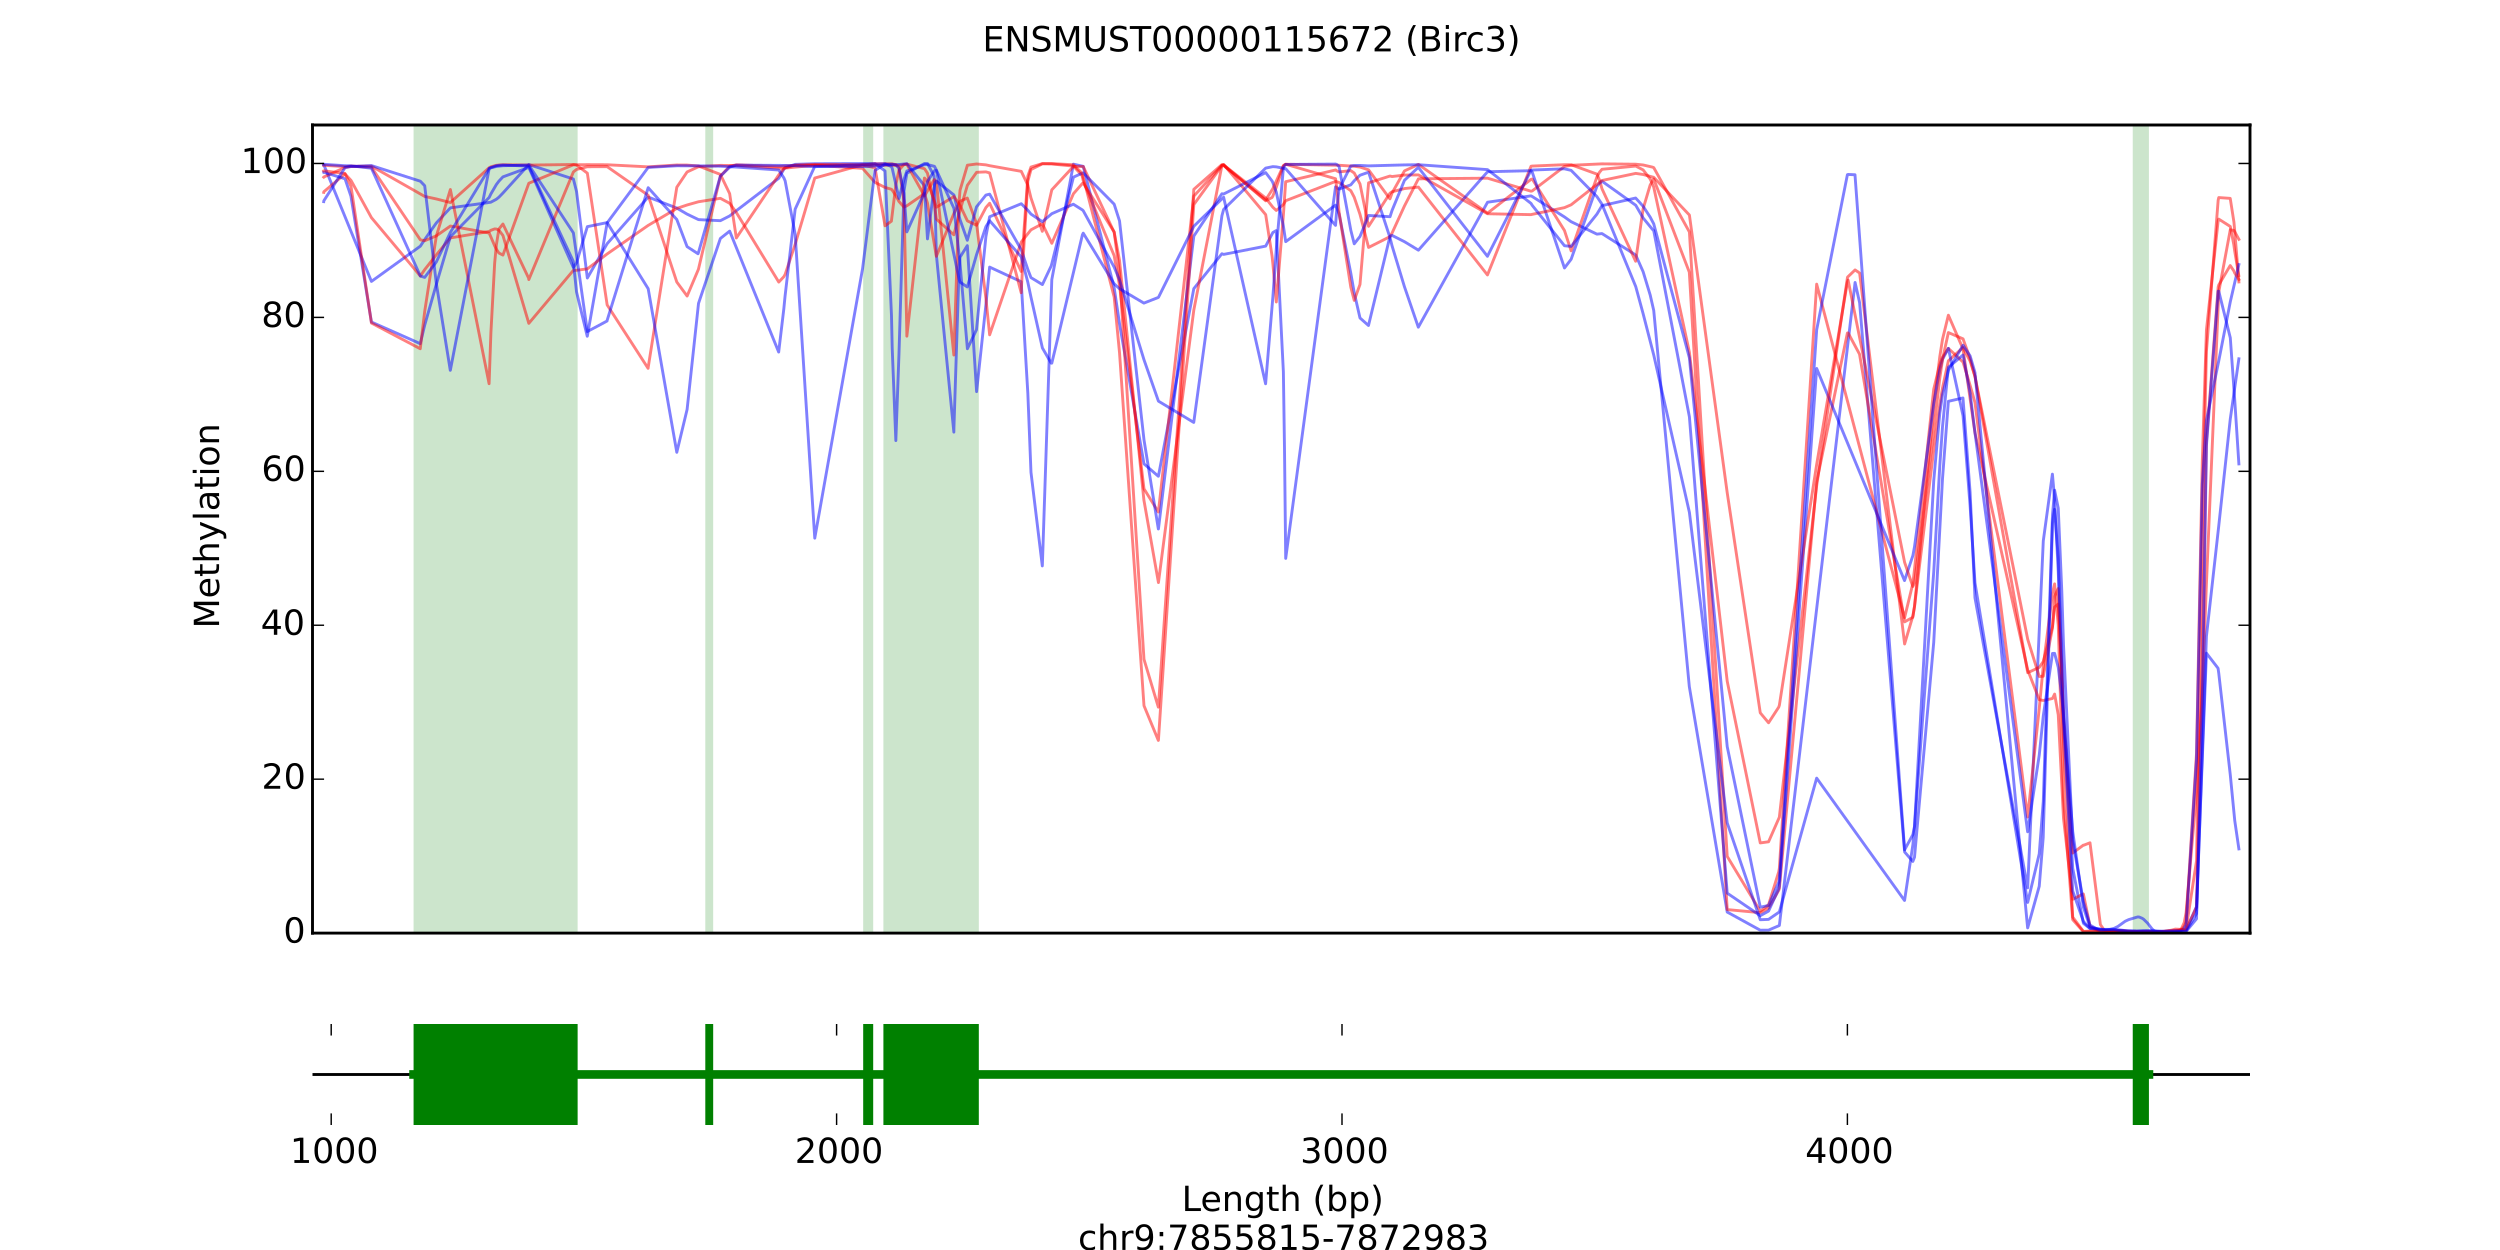 <?xml version="1.0" encoding="utf-8" standalone="no"?>
<!DOCTYPE svg PUBLIC "-//W3C//DTD SVG 1.1//EN"
  "http://www.w3.org/Graphics/SVG/1.1/DTD/svg11.dtd">
<!-- Created with matplotlib (http://matplotlib.org/) -->
<svg height="432pt" version="1.1" viewBox="0 0 864 432" width="864pt" xmlns="http://www.w3.org/2000/svg" xmlns:xlink="http://www.w3.org/1999/xlink">
 <defs>
  <style type="text/css">
*{stroke-linecap:butt;stroke-linejoin:round;}
  </style>
 </defs>
 <g id="figure_1">
  <g id="patch_1">
   <path d="
M0 432
L864 432
L864 0
L0 0
z
" style="fill:#ffffff;"/>
  </g>
  <g id="axes_1">
   <g id="patch_2">
    <path d="
M108 322.473
L777.6 322.473
L777.6 43.2
L108 43.2
z
" style="fill:#ffffff;"/>
   </g>
   <g id="patch_3">
    <path clip-path="url(#p9fd4257182)" d="
M737.077 322.473
L742.667 322.473
L742.667 43.2
L737.077 43.2
z
" style="fill:#008000;opacity:0.2;"/>
   </g>
   <g id="patch_4">
    <path clip-path="url(#p9fd4257182)" d="
M305.303 322.473
L338.28 322.473
L338.28 43.2
L305.303 43.2
z
" style="fill:#008000;opacity:0.2;"/>
   </g>
   <g id="patch_5">
    <path clip-path="url(#p9fd4257182)" d="
M298.316 322.473
L301.775 322.473
L301.775 43.2
L298.316 43.2
z
" style="fill:#008000;opacity:0.2;"/>
   </g>
   <g id="patch_6">
    <path clip-path="url(#p9fd4257182)" d="
M243.751 322.473
L246.475 322.473
L246.475 43.2
L243.751 43.2
z
" style="fill:#008000;opacity:0.2;"/>
   </g>
   <g id="patch_7">
    <path clip-path="url(#p9fd4257182)" d="
M142.933 322.473
L199.63 322.473
L199.63 43.2
L142.933 43.2
z
" style="fill:#008000;opacity:0.2;"/>
   </g>
   <g id="line2d_1">
    <path clip-path="url(#p9fd4257182)" d="
M111.878 56.959
L111.913 56.959
L128.366 97.259
L145.274 85.073
L146.776 82.792
L150.793 77.05
L155.649 71.835
L169.622 69.885
L171.544 68.863
L172.417 68.158
L173.814 66.712
L182.757 56.872
L198.163 61.869
L199.246 66.154
L202.983 96.081
L209.83 84.219
L224.013 68.101
L233.864 71.897
L237.463 74.004
L241.41 75.903
L248.956 76.27
L252.169 74.633
L254.475 72.821
L269.147 61.608
L270.929 58.422
L271.348 58.001
L274.806 56.802
L281.583 56.579
L302.403 56.502
L305.862 59.094
L308.097 109.083
L308.342 120.168
L309.6 152.267
L310.683 122.336
L312.394 66.109
L313.407 59.877
L319.521 56.501
L320.534 56.51
L322.804 60.767
L322.944 62.685
L323.608 88.078
L329.651 149.344
L329.686 147.56
L331.433 93.49
L331.782 88.878
L334.297 84.891
L334.332 85.171
L337.511 135.347
L340.725 105.385
L342.018 92.305
L352.917 97.359
L355.222 135.949
L356.305 163.216
L360.218 195.581
L360.253 194.955
L363.502 96.63
L370.977 56.732
L374.366 57.495
L385.055 99.465
L386.907 111.887
L395.361 160.308
L400.321 164.597
L400.356 164.541
L412.583 99.751
L422.294 87.691
L422.888 87.922
L437.42 85.056
L439.901 80.355
L441.053 79.694
L441.088 79.757
L443.534 128.499
L443.918 154.772
L444.337 192.983
L461.559 64.555
L461.594 64.58
L462.782 65.358
L466.834 63.879
L468.022 62.462
L470.013 60.563
L472.982 59.515
L480.388 82.148
L481.087 84.941
L485.349 99.008
L490.169 113.083
L514.099 69.888
L529.12 67.689
L529.539 67.919
L540.683 74.979
L542.954 76.607
L551.896 80.918
L553.643 80.721
L565.311 88.141
L567.861 93.898
L570.306 101.957
L571.529 107.309
L583.825 237.275
L596.925 315.21
L608.349 321.483
L611.178 321.467
L614.916 319.872
L614.951 319.837
L641.116 97.624
L642.688 104.636
L658.233 294.441
L661.063 297.713
L661.098 297.647
L661.657 296.243
L668.294 222.028
L671.333 165.375
L673.359 138.698
L678.39 137.537
L678.425 137.826
L680.87 170.173
L682.547 206.593
L700.747 306.839
L700.782 306.464
L706.162 186.915
L709.306 163.868
L709.34 164.149
L710.039 172.174
L711.332 197.583
L713.148 245.137
L716.327 300.061
L720.03 319.113
L722.301 320.871
L729.462 321.781
L735.68 321.671
L740.815 321.756
L743.75 321.738
L747.697 321.987
L751.784 321.641
L755.522 321.338
L759.12 313.3
L762.544 225.74
L766.561 230.958
L766.806 232.699
L770.788 267.809
L772.325 283.585
L773.757 293.378
L773.757 293.378" style="fill:none;opacity:0.5;stroke:#0000ff;stroke-linecap:square;"/>
   </g>
   <g id="line2d_2">
    <path clip-path="url(#p9fd4257182)" d="
M111.878 57.123
L111.913 57.127
L119.248 57.58
L121.31 57.428
L128.366 57.782
L145.274 82.879
L146.776 83.196
L150.793 81.512
L155.649 78.119
L169.063 80.532
L170.95 84.935
L171.544 86.115
L172.417 87.445
L173.814 88.159
L182.757 63.331
L198.163 56.953
L202.983 56.908
L209.83 56.941
L224.013 57.665
L233.864 57.026
L237.463 57.05
L241.41 57.378
L248.956 60.273
L252.169 66.924
L254.475 82.245
L269.147 60.433
L270.929 58.246
L271.348 57.965
L274.806 57.068
L281.583 56.989
L298.107 57.072
L302.403 57.976
L305.862 78.04
L308.063 76.446
L309.635 63.679
L310.683 58.82
L312.394 56.855
L313.407 56.708
L319.521 58.306
L320.534 59.87
L322.944 70.735
L323.608 75.728
L329.651 81.146
L329.686 81.028
L331.782 72.763
L334.332 64.036
L337.511 59.552
L340.725 59.403
L342.018 59.763
L352.917 101.168
L352.952 100.136
L355.222 62.621
L356.305 58.597
L360.253 56.625
L363.502 56.67
L370.977 57.399
L373.947 60.648
L374.366 62.462
L385.055 88.363
L386.907 98.634
L395.361 168.922
L400.321 176.957
L400.356 176.807
L412.583 67.788
L422.294 57.131
L422.888 57.062
L437.42 69.4
L439.621 68.26
L439.901 67.754
L441.088 64.707
L443.534 57.38
L443.918 57.005
L444.337 56.76
L462.782 57.119
L468.022 57.452
L470.013 57.739
L472.982 58.702
L480.353 68.729
L480.388 68.659
L481.087 66.726
L485.384 59.062
L490.204 56.825
L514.099 73.657
L529.12 61.994
L529.539 61.878
L540.683 79.672
L542.988 86.705
L551.896 61.159
L552.77 59.563
L553.643 58.509
L565.311 57.392
L567.861 58.718
L570.306 61.872
L571.529 64.67
L583.86 121.761
L596.925 235.432
L608.349 291.316
L611.213 290.92
L614.916 282.487
L614.951 282.363
L627.841 167.84
L638.496 95.793
L641.116 93.286
L642.688 94.368
L658.233 222.56
L661.098 212.846
L661.657 209.525
L668.294 155.434
L670.39 139.862
L671.333 134.069
L673.359 124.689
L678.425 120.105
L680.87 124.815
L682.547 130.061
L700.782 232.485
L704.764 230.647
L706.162 228.613
L709.34 216.473
L710.074 209.805
L711.297 208.774
L711.332 209.062
L712.554 232.205
L713.148 248.004
L716.327 294.816
L719.995 292.084
L720.03 292.148
L722.301 291.268
L725.899 319.554
L727.296 321.566
L728.624 321.92
L730.615 321.905
L733.27 321.966
L736.763 322.056
L740.85 322.001
L744.658 322.081
L754.858 321.327
L755.522 321.087
L759.12 297.5
L761.112 184.841
L762.544 121.46
L766.596 69.196
L766.806 68.278
L770.753 68.556
L770.788 68.688
L772.046 76.762
L772.325 79.898
L773.757 97.433
L773.757 97.433" style="fill:none;opacity:0.5;stroke:#ff0000;stroke-linecap:square;"/>
   </g>
   <g id="line2d_3">
    <path clip-path="url(#p9fd4257182)" d="
M111.878 61.214
L111.913 61.168
L119.248 57.868
L121.31 57.487
L128.366 57.421
L146.776 67.884
L150.793 68.755
L155.649 69.993
L169.063 57.95
L169.657 57.651
L171.544 57.122
L173.814 56.943
L182.757 57.054
L198.163 56.856
L199.246 57.023
L202.983 59.849
L209.83 105.372
L223.978 127.294
L224.013 126.971
L233.899 64.711
L237.463 59.425
L241.41 57.615
L248.956 57.156
L254.475 57.222
L269.147 58.139
L271.313 58.1
L281.583 57.114
L298.107 58.192
L302.403 63.028
L305.862 64.779
L308.097 65.424
L308.342 65.7
L309.635 67.674
L310.683 69.637
L312.394 71.551
L313.407 71.128
L319.486 66.917
L319.521 66.987
L320.534 70.177
L323.573 88.465
L323.608 88.584
L329.686 73.732
L331.782 69.565
L334.297 68.449
L337.511 77.352
L340.725 103.037
L342.018 115.718
L352.952 83.628
L356.305 79.427
L360.253 77.33
L363.502 84.084
L370.977 66.96
L374.086 63.389
L374.366 63.275
L385.055 80.158
L386.907 94.423
L395.361 227.858
L400.321 244.392
L400.356 244.201
L412.583 65.437
L422.294 56.88
L422.888 56.828
L437.42 74.184
L439.621 88.471
L439.901 91.156
L441.088 104.365
L443.534 74.369
L444.302 63.147
L444.337 62.797
L461.594 58.74
L462.013 59.064
L462.782 59.419
L466.834 58.962
L468.022 59.799
L470.013 63.571
L472.982 78.212
L480.388 66.758
L481.087 66.284
L485.384 65.168
L490.204 64.656
L514.064 95.02
L529.12 57.461
L529.539 57.394
L540.683 56.919
L542.988 56.942
L551.896 60.168
L552.77 62.159
L553.643 65.234
L565.276 90.293
L565.311 89.976
L567.861 72.152
L570.306 63.918
L571.529 61.863
L583.825 94.062
L583.86 94.614
L596.925 314.355
L608.349 315.415
L611.213 313.852
L614.741 307.682
L614.951 307.026
L627.841 166.508
L638.461 115.094
L638.706 115.063
L642.653 122.408
L658.233 214.913
L661.063 213.341
L661.657 209.636
L668.294 140.461
L670.39 123.273
L671.333 117.244
L673.359 108.931
L678.425 120.599
L682.547 149.568
L700.782 231.553
L704.764 241.816
L706.162 242.084
L709.34 241.401
L710.074 239.87
L711.332 247.044
L713.148 282.821
L716.327 310.793
L719.995 308.946
L720.03 309.027
L722.301 320.1
L725.899 322.111
L733.235 321.799
L736.763 321.988
L743.75 321.984
L750.527 322.025
L751.784 321.987
L753.741 321.274
L754.858 318.879
L755.522 315.37
L759.12 273.68
L761.112 239.781
L762.544 201.718
L766.806 100.884
L770.788 79.406
L772.046 79.653
L772.325 80.099
L773.757 82.71
L773.757 82.71" style="fill:none;opacity:0.5;stroke:#ff0000;stroke-linecap:square;"/>
   </g>
   <g id="line2d_4">
    <path clip-path="url(#p9fd4257182)" d="
M111.878 66.475
L111.913 66.279
L119.214 60.09
L121.31 62.351
L128.366 75.216
L145.274 95.39
L146.776 93.179
L150.793 88.067
L155.649 82.219
L169.063 79.997
L169.657 79.588
L170.95 79.118
L171.544 79.15
L172.417 79.555
L173.814 81.372
L182.757 111.747
L198.163 93.429
L199.211 93.417
L202.983 92.916
L209.83 87.762
L224.013 77.897
L233.899 72.03
L237.463 70.841
L241.41 69.725
L248.956 68.537
L252.169 70.264
L254.44 73.381
L269.147 97.487
L270.894 95.619
L271.348 94.824
L274.806 84.438
L281.583 61.534
L298.107 56.961
L309.635 57.152
L310.683 57.133
L313.407 56.79
L319.486 67.71
L319.521 67.689
L322.839 62.108
L322.944 62.09
L323.608 62.703
L329.651 122.702
L329.686 121.263
L331.433 70.144
L331.782 65.765
L334.332 57.091
L337.511 56.672
L340.725 56.976
L342.018 57.264
L352.952 59.217
L355.222 63.969
L356.305 68.433
L360.218 79.95
L360.253 79.851
L363.502 65.604
L370.977 57.527
L374.366 57.554
L385.055 80.281
L386.907 89.995
L395.326 172.802
L400.356 201.34
L412.583 107.149
L422.294 57.176
L422.888 56.994
L437.42 68.439
L439.901 71.629
L441.088 72.733
L443.534 70.703
L444.337 69.37
L461.594 62.682
L462.782 63.07
L466.834 65.896
L468.022 68.168
L470.013 74.073
L472.982 85.518
L480.388 81.774
L481.087 80.561
L485.384 71.177
L490.204 61.802
L514.099 61.581
L529.12 66.085
L529.539 65.98
L540.683 57.524
L542.988 57.125
L553.643 56.63
L565.311 56.752
L567.861 57.014
L571.04 57.747
L571.529 57.922
L583.86 80.175
L596.925 295.976
L608.349 314.916
L611.213 312.693
L614.741 301.253
L614.951 299.986
L627.841 98.201
L658.198 213.48
L658.233 213.445
L661.098 201.581
L661.657 196.712
L668.294 134.484
L670.39 125.985
L671.333 123.488
L673.359 120.406
L678.425 125.126
L680.87 133.172
L682.547 139.083
L700.747 282.368
L700.782 282.147
L704.764 244.839
L706.162 230.148
L709.34 204.953
L710.074 201.783
L711.332 216.089
L713.148 275.864
L716.327 317.84
L720.03 322.009
L733.724 321.736
L736.658 321.898
L742.213 321.867
L746.23 322.065
L747.697 322.091
L751.784 321.975
L753.741 321.487
L754.858 320.231
L755.522 318.598
L759.12 260.294
L761.112 159.414
L762.544 114.068
L766.596 76.233
L766.806 75.727
L770.788 78.272
L772.011 84.585
L772.29 86.631
L773.722 95.233
L773.722 95.233" style="fill:none;opacity:0.5;stroke:#ff0000;stroke-linecap:square;"/>
   </g>
   <g id="line2d_5">
    <path clip-path="url(#p9fd4257182)" d="
M111.878 59.546
L111.913 59.532
L119.248 61.789
L121.275 67.787
L128.366 111.29
L145.239 118.775
L146.776 112.368
L150.793 98.26
L155.649 81.812
L169.063 68.234
L169.657 67.004
L171.544 63.773
L172.417 62.611
L173.814 61.128
L182.757 57.862
L198.163 92.442
L199.246 90.821
L202.983 78.33
L209.83 76.925
L224.013 99.786
L233.899 156.319
L237.463 141.496
L241.41 104.834
L248.956 82.423
L252.169 79.874
L269.112 121.674
L270.894 106.696
L271.313 102.371
L274.806 72.286
L281.583 57.469
L298.107 57.587
L302.403 57.377
L305.862 56.966
L309.635 56.842
L310.683 56.866
L313.407 56.557
L319.486 64.153
L320.534 82.556
L322.944 63.875
L323.608 62.592
L329.686 67.394
L331.782 75.893
L334.297 83.043
L337.476 71.505
L340.725 67.417
L342.018 67.101
L352.917 86.257
L355.222 93.135
L356.305 95.945
L360.253 98.35
L363.292 91.906
L363.502 91.144
L370.977 61.231
L374.086 59.816
L374.366 59.784
L385.055 70.574
L386.907 76.349
L395.361 151.985
L400.321 182.809
L400.356 182.788
L412.583 81.599
L422.294 66.963
L422.888 67.052
L437.42 59.648
L439.621 62.546
L439.901 63.125
L441.088 66.404
L443.534 78.092
L444.337 83.518
L461.559 70.904
L461.594 70.974
L462.013 71.888
L462.782 73.929
L466.834 94.418
L468.022 101.179
L470.013 109.891
L472.947 112.491
L480.388 81.666
L481.087 81.348
L485.384 83.528
L490.204 86.461
L514.099 59.354
L529.12 58.991
L529.539 59.493
L540.683 92.619
L542.988 89.592
L551.896 64.376
L552.77 63.389
L553.643 62.618
L565.311 70.94
L567.861 75.328
L571.04 79.219
L571.529 79.72
L583.86 144.083
L596.925 308.673
L608.349 316.46
L611.213 314.879
L614.741 307.115
L614.951 306.261
L627.841 127.342
L658.198 200.649
L658.233 200.579
L661.098 191.987
L661.657 188.946
L668.294 139.531
L670.39 127.824
L671.333 124.186
L673.359 120.394
L678.425 143.685
L680.87 174.816
L682.547 201.389
L700.747 311.879
L700.782 311.801
L704.764 295.076
L706.162 276.955
L709.34 178.002
L710.074 169.433
L711.332 175.628
L712.554 204.322
L713.148 222.936
L716.327 290.463
L720.03 311.729
L722.301 319.692
L725.899 321.77
L728.624 321.335
L730.615 320.853
L731.977 320.17
L734.457 318.389
L735.68 317.819
L738.754 316.906
L739.278 316.921
L740.361 317.372
L740.85 317.703
L742.213 319.044
L743.75 321.038
L744.658 321.834
L746.754 322.14
L750.527 322.152
L751.784 322.15
L753.741 321.759
L754.858 320.838
L755.522 319.633
L759.12 262.335
L761.112 167.347
L762.544 145.271
L766.806 124.714
L770.788 104.296
L773.757 91.441
L773.757 91.441" style="fill:none;opacity:0.5;stroke:#0000ff;stroke-linecap:square;"/>
   </g>
   <g id="line2d_6">
    <path clip-path="url(#p9fd4257182)" d="
M111.878 59.06
L111.913 59.04
L119.214 59.951
L121.31 64.414
L128.366 111.645
L145.239 120.526
L146.776 107.634
L150.793 81.612
L155.649 65.498
L169.028 132.61
L169.657 114.927
L170.95 90.99
L171.544 84.652
L172.417 79.155
L173.814 77.414
L182.722 96.188
L182.757 96.615
L198.163 59.422
L199.246 58.57
L202.983 57.623
L209.83 57.601
L224.013 67.502
L233.899 97.466
L237.463 102.313
L241.375 93.072
L241.41 92.927
L248.956 60.913
L252.169 57.425
L254.475 56.963
L269.147 57.502
L274.806 57.175
L281.583 56.944
L298.107 57.02
L302.403 56.605
L308.097 56.616
L308.342 56.637
L309.635 56.914
L310.683 57.757
L312.394 69.421
L313.372 113.482
L313.407 116.182
L319.486 61.523
L319.521 61.548
L320.534 62.726
L322.944 69.445
L323.608 71.625
L329.686 67.927
L331.782 70.936
L334.332 76.335
L337.511 77.853
L340.725 71.736
L342.018 70.244
L352.917 93.821
L352.952 92.955
L355.222 60.824
L356.305 57.74
L360.253 56.53
L363.502 56.532
L370.977 56.947
L373.947 59.839
L374.366 61.266
L385.055 102.64
L386.907 121.907
L395.361 243.879
L400.321 255.89
L400.356 255.739
L412.583 70.69
L422.294 57.274
L422.888 57.214
L437.42 69.101
L439.866 65.24
L443.534 57.252
L444.337 56.768
L461.559 61.774
L462.013 65.237
L462.782 73.297
L466.834 99.24
L468.022 103.813
L470.013 98.299
L472.982 63.189
L480.388 60.836
L481.087 61.012
L485.384 60.501
L490.204 60.446
L514.099 73.871
L529.12 74.179
L529.539 74.073
L540.683 71.761
L542.988 70.772
L553.643 62.386
L565.311 59.923
L567.861 60.307
L571.529 61.284
L583.86 74.32
L596.925 170.301
L608.349 246.364
L611.213 249.794
L614.741 244.366
L614.951 243.726
L627.841 160.533
L638.461 97.426
L638.706 96.807
L658.233 194.353
L661.063 202.677
L661.098 202.635
L661.657 201.516
L668.294 148.763
L670.39 130.686
L671.333 124.26
L673.359 114.935
L678.425 117.106
L680.87 123.937
L682.547 130.097
L700.782 220.96
L704.764 233.794
L706.162 233.706
L709.34 216.958
L710.074 206.108
L711.297 203.414
L711.332 203.832
L712.554 236.373
L713.148 256.284
L716.327 316.965
L720.03 321.908
L725.899 321.514
L730.126 321.629
L732.885 321.737
L737.951 322.139
L740.85 322.176
L747.697 321.949
L750.527 321.457
L751.784 321.098
L753.741 321.19
L754.858 321.4
L755.522 321.399
L759.12 313.515
L761.112 228.583
L762.544 152.703
L766.596 99.217
L766.806 98.478
L770.753 91.778
L770.788 91.802
L772.046 93.689
L772.325 94.374
L773.757 96.613
L773.757 96.613" style="fill:none;opacity:0.5;stroke:#ff0000;stroke-linecap:square;"/>
   </g>
   <g id="line2d_7">
    <path clip-path="url(#p9fd4257182)" d="
M111.878 69.686
L111.913 69.403
L119.248 57.916
L121.31 57.561
L128.366 57.221
L145.274 62.628
L146.776 64.191
L150.793 97.973
L155.614 127.978
L155.649 127.9
L169.063 58.274
L169.657 57.907
L171.544 57.261
L172.417 57.126
L173.814 57.037
L182.757 57.408
L198.128 90.307
L199.246 100.878
L202.948 116.211
L202.983 116.16
L209.83 77.03
L224.013 57.856
L233.899 57.293
L241.41 57.318
L248.956 57.443
L254.475 57.735
L269.147 58.76
L270.929 61.514
L271.348 62.515
L274.806 80.933
L281.583 185.987
L298.107 92.836
L302.403 58.885
L305.862 56.757
L308.342 56.738
L309.635 57.067
L310.683 58.091
L312.394 66.765
L313.407 80.139
L319.521 66.482
L320.534 62.706
L322.944 59.013
L323.608 58.945
L331.433 96.378
L331.782 97.502
L334.297 99.173
L334.332 99.111
L337.511 87.963
L340.725 78.328
L342.018 76.285
L352.952 88.782
L355.222 97.571
L356.305 102.698
L360.253 120.26
L363.292 125.509
L363.502 125.502
L374.086 81.144
L374.366 80.575
L385.055 98.083
L386.907 99.776
L395.326 104.755
L400.356 102.776
L412.583 78.194
L422.853 68.188
L422.888 68.165
L437.385 132.635
L437.42 132.314
L439.901 102.692
L441.088 86
L443.534 58.143
L443.918 57.295
L444.337 56.832
L461.594 56.703
L462.013 56.868
L462.782 57.502
L466.834 79.572
L468.022 84.26
L470.013 81.715
L472.982 74.463
L480.388 74.895
L481.087 72.74
L485.384 62.315
L490.169 57.842
L514.064 88.587
L514.099 88.478
L529.12 58.853
L529.539 58.763
L540.648 58.341
L542.988 58.88
L551.896 67.947
L553.643 70.582
L565.311 99.044
L567.861 108.409
L571.529 122.679
L583.86 177.095
L596.925 284.402
L608.349 317.862
L611.213 317.738
L614.951 315.161
L627.841 268.924
L658.198 311.204
L658.233 311.095
L661.098 291.888
L661.657 285.671
L668.294 166.208
L670.39 142.752
L671.333 136.432
L673.359 127.981
L678.425 119.315
L680.87 122.997
L682.547 128.725
L700.747 320.673
L700.782 320.628
L704.764 306.282
L706.127 289.503
L709.34 180.777
L710.039 176.033
L710.074 176.076
L711.332 192.759
L713.148 249.277
L716.327 307.93
L720.03 318.462
L722.301 320.863
L727.296 321.206
L730.615 321.189
L733.27 321.461
L735.68 321.783
L738.754 321.891
L743.016 321.788
L746.23 321.794
L747.697 321.811
L751.784 321.731
L754.858 321.845
L755.522 321.784
L759.12 315.72
L762.544 219.886
L766.806 181.703
L770.788 144.773
L773.757 123.999
L773.757 123.999" style="fill:none;opacity:0.5;stroke:#0000ff;stroke-linecap:square;"/>
   </g>
   <g id="line2d_8">
    <path clip-path="url(#p9fd4257182)" d="
M111.878 56.783
L119.248 57.278
L121.31 57.304
L128.366 58.142
L145.274 95.397
L146.776 95.867
L150.793 90.527
L155.649 80.306
L169.063 58.23
L169.657 58.007
L171.544 57.527
L173.814 57.267
L182.757 57.021
L198.163 80.485
L202.983 114.587
L209.795 110.937
L209.83 110.714
L224.013 64.867
L233.899 75.864
L237.463 85.248
L241.235 87.702
L241.27 87.608
L241.41 87.212
L248.956 60.891
L252.169 57.785
L254.44 57.056
L271.348 57.177
L274.806 57.274
L281.583 57.603
L305.862 56.561
L308.097 57.619
L308.342 58.144
L310.683 68.59
L312.394 62.067
L313.407 59.11
L319.521 56.895
L320.534 56.872
L322.944 57.49
L323.608 58.76
L329.686 72.01
L331.747 90.667
L334.332 120.527
L337.476 113.951
L340.725 81.811
L342.018 74.907
L352.952 70.408
L355.222 72.661
L356.305 73.988
L360.253 76.622
L363.502 73.853
L370.942 70.581
L374.086 72.558
L374.366 72.825
L385.055 92.313
L386.907 96.729
L395.361 124.332
L400.356 138.635
L412.548 145.991
L412.583 145.824
L422.294 74.561
L422.888 72.381
L437.42 58.096
L439.901 57.585
L441.088 57.668
L444.337 58.31
L461.559 77.889
L462.013 72.008
L462.782 65.367
L466.834 57.36
L468.022 57.192
L470.013 57.174
L472.982 57.329
L485.384 56.991
L490.204 56.924
L514.099 58.627
L529.12 70.303
L529.539 70.974
L540.683 84.927
L542.988 85.15
L551.896 73.999
L553.643 71.078
L565.276 68.438
L567.826 71.235
L570.306 75.04
L571.529 77.364
L583.86 123.704
L596.925 258.035
L608.349 313.516
L611.213 312.939
L614.741 304.916
L614.951 304.018
L627.841 113.978
L638.461 60.374
L638.706 60.289
L641.081 60.393
L658.233 293.695
L661.098 288.419
L661.657 285.628
L668.294 197.761
L670.39 161.009
L671.333 147.439
L673.359 126.95
L678.425 122.689
L680.87 135.845
L682.547 149.508
L700.747 287.466
L700.782 287.351
L704.764 260.961
L706.162 247.394
L709.34 225.824
L710.074 225.806
L711.332 230.651
L712.554 240.695
L713.148 247.128
L716.327 287.348
L720.03 313.549
L722.301 320.369
L725.899 321.197
L730.615 321.399
L733.724 321.771
L735.68 321.984
L737.951 321.941
L740.85 321.736
L743.75 321.787
L747.697 322.043
L755.487 321.941
L759.12 317.552
L761.112 243.129
L762.544 154.024
L766.596 100.636
L766.806 100.653
L770.788 116.742
L772.325 138.268
L773.757 160.323
L773.757 160.323" style="fill:none;opacity:0.5;stroke:#0000ff;stroke-linecap:square;"/>
   </g>
   <g id="patch_8">
    <path d="
M108 43.2
L777.6 43.2" style="fill:none;stroke:#000000;stroke-linecap:square;stroke-linejoin:miter;"/>
   </g>
   <g id="patch_9">
    <path d="
M777.6 322.473
L777.6 43.2" style="fill:none;stroke:#000000;stroke-linecap:square;stroke-linejoin:miter;"/>
   </g>
   <g id="patch_10">
    <path d="
M108 322.473
L777.6 322.473" style="fill:none;stroke:#000000;stroke-linecap:square;stroke-linejoin:miter;"/>
   </g>
   <g id="patch_11">
    <path d="
M108 322.473
L108 43.2" style="fill:none;stroke:#000000;stroke-linecap:square;stroke-linejoin:miter;"/>
   </g>
   <g id="matplotlib.axis_1">
    <g id="ytick_1">
     <g id="line2d_9">
      <defs>
       <path d="
M0 0
L4 0" id="m728421d6d4" style="stroke:#000000;stroke-width:0.5;"/>
      </defs>
      <g>
       <use style="stroke:#000000;stroke-width:0.5;" x="108.0" xlink:href="#m728421d6d4" y="322.473"/>
      </g>
     </g>
     <g id="line2d_10">
      <defs>
       <path d="
M0 0
L-4 0" id="mcb0005524f" style="stroke:#000000;stroke-width:0.5;"/>
      </defs>
      <g>
       <use style="stroke:#000000;stroke-width:0.5;" x="777.6" xlink:href="#mcb0005524f" y="322.473"/>
      </g>
     </g>
     <g id="text_1">
      <!-- 0 -->
      <defs>
       <path d="
M31.781 66.406
Q24.172 66.406 20.328 58.906
Q16.5 51.422 16.5 36.375
Q16.5 21.391 20.328 13.891
Q24.172 6.391 31.781 6.391
Q39.453 6.391 43.281 13.891
Q47.125 21.391 47.125 36.375
Q47.125 51.422 43.281 58.906
Q39.453 66.406 31.781 66.406
M31.781 74.219
Q44.047 74.219 50.516 64.516
Q56.984 54.828 56.984 36.375
Q56.984 17.969 50.516 8.266
Q44.047 -1.422 31.781 -1.422
Q19.531 -1.422 13.062 8.266
Q6.594 17.969 6.594 36.375
Q6.594 54.828 13.062 64.516
Q19.531 74.219 31.781 74.219" id="DejaVuSans-30"/>
      </defs>
      <g transform="translate(97.953 325.784)scale(0.12 -0.12)">
       <use xlink:href="#DejaVuSans-30"/>
      </g>
     </g>
    </g>
    <g id="ytick_2">
     <g id="line2d_11">
      <g>
       <use style="stroke:#000000;stroke-width:0.5;" x="108.0" xlink:href="#m728421d6d4" y="269.278"/>
      </g>
     </g>
     <g id="line2d_12">
      <g>
       <use style="stroke:#000000;stroke-width:0.5;" x="777.6" xlink:href="#mcb0005524f" y="269.278"/>
      </g>
     </g>
     <g id="text_2">
      <!-- 20 -->
      <defs>
       <path d="
M19.188 8.297
L53.609 8.297
L53.609 0
L7.328 0
L7.328 8.297
Q12.938 14.109 22.625 23.891
Q32.328 33.688 34.812 36.531
Q39.547 41.844 41.422 45.531
Q43.312 49.219 43.312 52.781
Q43.312 58.594 39.234 62.25
Q35.156 65.922 28.609 65.922
Q23.969 65.922 18.812 64.312
Q13.672 62.703 7.812 59.422
L7.812 69.391
Q13.766 71.781 18.938 73
Q24.125 74.219 28.422 74.219
Q39.75 74.219 46.484 68.547
Q53.219 62.891 53.219 53.422
Q53.219 48.922 51.531 44.891
Q49.859 40.875 45.406 35.406
Q44.188 33.984 37.641 27.219
Q31.109 20.453 19.188 8.297" id="DejaVuSans-32"/>
      </defs>
      <g transform="translate(90.406 272.589)scale(0.12 -0.12)">
       <use xlink:href="#DejaVuSans-32"/>
       <use x="63.623" xlink:href="#DejaVuSans-30"/>
      </g>
     </g>
    </g>
    <g id="ytick_3">
     <g id="line2d_13">
      <g>
       <use style="stroke:#000000;stroke-width:0.5;" x="108.0" xlink:href="#m728421d6d4" y="216.083"/>
      </g>
     </g>
     <g id="line2d_14">
      <g>
       <use style="stroke:#000000;stroke-width:0.5;" x="777.6" xlink:href="#mcb0005524f" y="216.083"/>
      </g>
     </g>
     <g id="text_3">
      <!-- 40 -->
      <defs>
       <path d="
M37.797 64.312
L12.891 25.391
L37.797 25.391
z

M35.203 72.906
L47.609 72.906
L47.609 25.391
L58.016 25.391
L58.016 17.188
L47.609 17.188
L47.609 0
L37.797 0
L37.797 17.188
L4.891 17.188
L4.891 26.703
z
" id="DejaVuSans-34"/>
      </defs>
      <g transform="translate(90.114 219.394)scale(0.12 -0.12)">
       <use xlink:href="#DejaVuSans-34"/>
       <use x="63.623" xlink:href="#DejaVuSans-30"/>
      </g>
     </g>
    </g>
    <g id="ytick_4">
     <g id="line2d_15">
      <g>
       <use style="stroke:#000000;stroke-width:0.5;" x="108.0" xlink:href="#m728421d6d4" y="162.888"/>
      </g>
     </g>
     <g id="line2d_16">
      <g>
       <use style="stroke:#000000;stroke-width:0.5;" x="777.6" xlink:href="#mcb0005524f" y="162.888"/>
      </g>
     </g>
     <g id="text_4">
      <!-- 60 -->
      <defs>
       <path d="
M33.016 40.375
Q26.375 40.375 22.484 35.828
Q18.609 31.297 18.609 23.391
Q18.609 15.531 22.484 10.953
Q26.375 6.391 33.016 6.391
Q39.656 6.391 43.531 10.953
Q47.406 15.531 47.406 23.391
Q47.406 31.297 43.531 35.828
Q39.656 40.375 33.016 40.375
M52.594 71.297
L52.594 62.312
Q48.875 64.062 45.094 64.984
Q41.312 65.922 37.594 65.922
Q27.828 65.922 22.672 59.328
Q17.531 52.734 16.797 39.406
Q19.672 43.656 24.016 45.922
Q28.375 48.188 33.594 48.188
Q44.578 48.188 50.953 41.516
Q57.328 34.859 57.328 23.391
Q57.328 12.156 50.688 5.359
Q44.047 -1.422 33.016 -1.422
Q20.359 -1.422 13.672 8.266
Q6.984 17.969 6.984 36.375
Q6.984 53.656 15.188 63.938
Q23.391 74.219 37.203 74.219
Q40.922 74.219 44.703 73.484
Q48.484 72.75 52.594 71.297" id="DejaVuSans-36"/>
      </defs>
      <g transform="translate(90.365 166.2)scale(0.12 -0.12)">
       <use xlink:href="#DejaVuSans-36"/>
       <use x="63.623" xlink:href="#DejaVuSans-30"/>
      </g>
     </g>
    </g>
    <g id="ytick_5">
     <g id="line2d_17">
      <g>
       <use style="stroke:#000000;stroke-width:0.5;" x="108.0" xlink:href="#m728421d6d4" y="109.694"/>
      </g>
     </g>
     <g id="line2d_18">
      <g>
       <use style="stroke:#000000;stroke-width:0.5;" x="777.6" xlink:href="#mcb0005524f" y="109.694"/>
      </g>
     </g>
     <g id="text_5">
      <!-- 80 -->
      <defs>
       <path d="
M31.781 34.625
Q24.75 34.625 20.719 30.859
Q16.703 27.094 16.703 20.516
Q16.703 13.922 20.719 10.156
Q24.75 6.391 31.781 6.391
Q38.812 6.391 42.859 10.172
Q46.922 13.969 46.922 20.516
Q46.922 27.094 42.891 30.859
Q38.875 34.625 31.781 34.625
M21.922 38.812
Q15.578 40.375 12.031 44.719
Q8.5 49.078 8.5 55.328
Q8.5 64.062 14.719 69.141
Q20.953 74.219 31.781 74.219
Q42.672 74.219 48.875 69.141
Q55.078 64.062 55.078 55.328
Q55.078 49.078 51.531 44.719
Q48 40.375 41.703 38.812
Q48.828 37.156 52.797 32.312
Q56.781 27.484 56.781 20.516
Q56.781 9.906 50.312 4.234
Q43.844 -1.422 31.781 -1.422
Q19.734 -1.422 13.25 4.234
Q6.781 9.906 6.781 20.516
Q6.781 27.484 10.781 32.312
Q14.797 37.156 21.922 38.812
M18.312 54.391
Q18.312 48.734 21.844 45.562
Q25.391 42.391 31.781 42.391
Q38.141 42.391 41.719 45.562
Q45.312 48.734 45.312 54.391
Q45.312 60.062 41.719 63.234
Q38.141 66.406 31.781 66.406
Q25.391 66.406 21.844 63.234
Q18.312 60.062 18.312 54.391" id="DejaVuSans-38"/>
      </defs>
      <g transform="translate(90.341 113.005)scale(0.12 -0.12)">
       <use xlink:href="#DejaVuSans-38"/>
       <use x="63.623" xlink:href="#DejaVuSans-30"/>
      </g>
     </g>
    </g>
    <g id="ytick_6">
     <g id="line2d_19">
      <g>
       <use style="stroke:#000000;stroke-width:0.5;" x="108.0" xlink:href="#m728421d6d4" y="56.499"/>
      </g>
     </g>
     <g id="line2d_20">
      <g>
       <use style="stroke:#000000;stroke-width:0.5;" x="777.6" xlink:href="#mcb0005524f" y="56.499"/>
      </g>
     </g>
     <g id="text_6">
      <!-- 100 -->
      <defs>
       <path d="
M12.406 8.297
L28.516 8.297
L28.516 63.922
L10.984 60.406
L10.984 69.391
L28.422 72.906
L38.281 72.906
L38.281 8.297
L54.391 8.297
L54.391 0
L12.406 0
z
" id="DejaVuSans-31"/>
      </defs>
      <g transform="translate(83.21 59.81)scale(0.12 -0.12)">
       <use xlink:href="#DejaVuSans-31"/>
       <use x="63.623" xlink:href="#DejaVuSans-30"/>
       <use x="127.246" xlink:href="#DejaVuSans-30"/>
      </g>
     </g>
    </g>
    <g id="text_7">
     <!-- Methylation -->
     <defs>
      <path d="
M9.812 72.906
L24.516 72.906
L43.109 23.297
L61.812 72.906
L76.516 72.906
L76.516 0
L66.891 0
L66.891 64.016
L48.094 14.016
L38.188 14.016
L19.391 64.016
L19.391 0
L9.812 0
z
" id="DejaVuSans-4d"/>
      <path d="
M30.609 48.391
Q23.391 48.391 19.188 42.75
Q14.984 37.109 14.984 27.297
Q14.984 17.484 19.156 11.844
Q23.344 6.203 30.609 6.203
Q37.797 6.203 41.984 11.859
Q46.188 17.531 46.188 27.297
Q46.188 37.016 41.984 42.703
Q37.797 48.391 30.609 48.391
M30.609 56
Q42.328 56 49.016 48.375
Q55.719 40.766 55.719 27.297
Q55.719 13.875 49.016 6.219
Q42.328 -1.422 30.609 -1.422
Q18.844 -1.422 12.172 6.219
Q5.516 13.875 5.516 27.297
Q5.516 40.766 12.172 48.375
Q18.844 56 30.609 56" id="DejaVuSans-6f"/>
      <path d="
M54.891 33.016
L54.891 0
L45.906 0
L45.906 32.719
Q45.906 40.484 42.875 44.328
Q39.844 48.188 33.797 48.188
Q26.516 48.188 22.312 43.547
Q18.109 38.922 18.109 30.906
L18.109 0
L9.078 0
L9.078 54.688
L18.109 54.688
L18.109 46.188
Q21.344 51.125 25.703 53.562
Q30.078 56 35.797 56
Q45.219 56 50.047 50.172
Q54.891 44.344 54.891 33.016" id="DejaVuSans-6e"/>
      <path d="
M9.422 75.984
L18.406 75.984
L18.406 0
L9.422 0
z
" id="DejaVuSans-6c"/>
      <path d="
M32.172 -5.078
Q28.375 -14.844 24.75 -17.812
Q21.141 -20.797 15.094 -20.797
L7.906 -20.797
L7.906 -13.281
L13.188 -13.281
Q16.891 -13.281 18.938 -11.516
Q21 -9.766 23.484 -3.219
L25.094 0.875
L2.984 54.688
L12.5 54.688
L29.594 11.922
L46.688 54.688
L56.203 54.688
z
" id="DejaVuSans-79"/>
      <path d="
M54.891 33.016
L54.891 0
L45.906 0
L45.906 32.719
Q45.906 40.484 42.875 44.328
Q39.844 48.188 33.797 48.188
Q26.516 48.188 22.312 43.547
Q18.109 38.922 18.109 30.906
L18.109 0
L9.078 0
L9.078 75.984
L18.109 75.984
L18.109 46.188
Q21.344 51.125 25.703 53.562
Q30.078 56 35.797 56
Q45.219 56 50.047 50.172
Q54.891 44.344 54.891 33.016" id="DejaVuSans-68"/>
      <path d="
M9.422 54.688
L18.406 54.688
L18.406 0
L9.422 0
z

M9.422 75.984
L18.406 75.984
L18.406 64.594
L9.422 64.594
z
" id="DejaVuSans-69"/>
      <path d="
M18.312 70.219
L18.312 54.688
L36.812 54.688
L36.812 47.703
L18.312 47.703
L18.312 18.016
Q18.312 11.328 20.141 9.422
Q21.969 7.516 27.594 7.516
L36.812 7.516
L36.812 0
L27.594 0
Q17.188 0 13.234 3.875
Q9.281 7.766 9.281 18.016
L9.281 47.703
L2.688 47.703
L2.688 54.688
L9.281 54.688
L9.281 70.219
z
" id="DejaVuSans-74"/>
      <path d="
M56.203 29.594
L56.203 25.203
L14.891 25.203
Q15.484 15.922 20.484 11.062
Q25.484 6.203 34.422 6.203
Q39.594 6.203 44.453 7.469
Q49.312 8.734 54.109 11.281
L54.109 2.781
Q49.266 0.734 44.188 -0.344
Q39.109 -1.422 33.891 -1.422
Q20.797 -1.422 13.156 6.188
Q5.516 13.812 5.516 26.812
Q5.516 40.234 12.766 48.109
Q20.016 56 32.328 56
Q43.359 56 49.781 48.891
Q56.203 41.797 56.203 29.594
M47.219 32.234
Q47.125 39.594 43.094 43.984
Q39.062 48.391 32.422 48.391
Q24.906 48.391 20.391 44.141
Q15.875 39.891 15.188 32.172
z
" id="DejaVuSans-65"/>
      <path d="
M34.281 27.484
Q23.391 27.484 19.188 25
Q14.984 22.516 14.984 16.5
Q14.984 11.719 18.141 8.906
Q21.297 6.109 26.703 6.109
Q34.188 6.109 38.703 11.406
Q43.219 16.703 43.219 25.484
L43.219 27.484
z

M52.203 31.203
L52.203 0
L43.219 0
L43.219 8.297
Q40.141 3.328 35.547 0.953
Q30.953 -1.422 24.312 -1.422
Q15.922 -1.422 10.953 3.297
Q6 8.016 6 15.922
Q6 25.141 12.172 29.828
Q18.359 34.516 30.609 34.516
L43.219 34.516
L43.219 35.406
Q43.219 41.609 39.141 45
Q35.062 48.391 27.688 48.391
Q23 48.391 18.547 47.266
Q14.109 46.141 10.016 43.891
L10.016 52.203
Q14.938 54.109 19.578 55.047
Q24.219 56 28.609 56
Q40.484 56 46.344 49.844
Q52.203 43.703 52.203 31.203" id="DejaVuSans-61"/>
     </defs>
     <g transform="translate(75.714 217.15)rotate(-90.0)scale(0.12 -0.12)">
      <use xlink:href="#DejaVuSans-4d"/>
      <use x="86.279" xlink:href="#DejaVuSans-65"/>
      <use x="147.803" xlink:href="#DejaVuSans-74"/>
      <use x="187.012" xlink:href="#DejaVuSans-68"/>
      <use x="250.391" xlink:href="#DejaVuSans-79"/>
      <use x="309.57" xlink:href="#DejaVuSans-6c"/>
      <use x="337.354" xlink:href="#DejaVuSans-61"/>
      <use x="398.633" xlink:href="#DejaVuSans-74"/>
      <use x="437.842" xlink:href="#DejaVuSans-69"/>
      <use x="465.625" xlink:href="#DejaVuSans-6f"/>
      <use x="526.807" xlink:href="#DejaVuSans-6e"/>
     </g>
    </g>
   </g>
  </g>
  <g id="axes_2">
   <g id="patch_12">
    <path d="
M108 388.8
L777.6 388.8
L777.6 353.891
L108 353.891
z
" style="fill:#ffffff;"/>
   </g>
   <g id="line2d_21">
    <path clip-path="url(#pc82b1f09f0)" d="
M108 371.345
L777.6 371.345" style="fill:none;stroke:#000000;stroke-linecap:square;"/>
   </g>
   <g id="line2d_22">
    <path clip-path="url(#pc82b1f09f0)" d="
M142.933 371.345
L742.667 371.345" style="fill:none;stroke:#008000;stroke-linecap:square;stroke-width:3;"/>
   </g>
   <g id="patch_13">
    <path clip-path="url(#pc82b1f09f0)" d="
M737.077 388.8
L742.667 388.8
L742.667 353.891
L737.077 353.891
z
" style="fill:#008000;"/>
   </g>
   <g id="patch_14">
    <path clip-path="url(#pc82b1f09f0)" d="
M305.303 388.8
L338.28 388.8
L338.28 353.891
L305.303 353.891
z
" style="fill:#008000;"/>
   </g>
   <g id="patch_15">
    <path clip-path="url(#pc82b1f09f0)" d="
M298.316 388.8
L301.775 388.8
L301.775 353.891
L298.316 353.891
z
" style="fill:#008000;"/>
   </g>
   <g id="patch_16">
    <path clip-path="url(#pc82b1f09f0)" d="
M243.751 388.8
L246.475 388.8
L246.475 353.891
L243.751 353.891
z
" style="fill:#008000;"/>
   </g>
   <g id="patch_17">
    <path clip-path="url(#pc82b1f09f0)" d="
M142.933 388.8
L199.63 388.8
L199.63 353.891
L142.933 353.891
z
" style="fill:#008000;"/>
   </g>
   <g id="patch_18">
    <path d="
M108 353.891
L777.6 353.891" style="fill:none;"/>
   </g>
   <g id="patch_19">
    <path d="
M777.6 388.8
L777.6 353.891" style="fill:none;"/>
   </g>
   <g id="patch_20">
    <path d="
M108 388.8
L777.6 388.8" style="fill:none;"/>
   </g>
   <g id="patch_21">
    <path d="
M108 388.8
L108 353.891" style="fill:none;"/>
   </g>
   <g id="matplotlib.axis_2">
    <g id="xtick_1">
     <g id="line2d_23">
      <defs>
       <path d="
M0 0
L0 -4" id="m93b0483c22" style="stroke:#000000;stroke-width:0.5;"/>
      </defs>
      <g>
       <use style="stroke:#000000;stroke-width:0.5;" x="114.463" xlink:href="#m93b0483c22" y="388.8"/>
      </g>
     </g>
     <g id="line2d_24">
      <defs>
       <path d="
M0 0
L0 4" id="m741efc42ff" style="stroke:#000000;stroke-width:0.5;"/>
      </defs>
      <g>
       <use style="stroke:#000000;stroke-width:0.5;" x="114.463" xlink:href="#m741efc42ff" y="353.891"/>
      </g>
     </g>
     <g id="text_8">
      <!-- 1000 -->
      <g transform="translate(100.25 401.918)scale(0.12 -0.12)">
       <use xlink:href="#DejaVuSans-31"/>
       <use x="63.623" xlink:href="#DejaVuSans-30"/>
       <use x="127.246" xlink:href="#DejaVuSans-30"/>
       <use x="190.869" xlink:href="#DejaVuSans-30"/>
      </g>
     </g>
    </g>
    <g id="xtick_2">
     <g id="line2d_25">
      <g>
       <use style="stroke:#000000;stroke-width:0.5;" x="289.129" xlink:href="#m93b0483c22" y="388.8"/>
      </g>
     </g>
     <g id="line2d_26">
      <g>
       <use style="stroke:#000000;stroke-width:0.5;" x="289.129" xlink:href="#m741efc42ff" y="353.891"/>
      </g>
     </g>
     <g id="text_9">
      <!-- 2000 -->
      <g transform="translate(274.697 401.918)scale(0.12 -0.12)">
       <use xlink:href="#DejaVuSans-32"/>
       <use x="63.623" xlink:href="#DejaVuSans-30"/>
       <use x="127.246" xlink:href="#DejaVuSans-30"/>
       <use x="190.869" xlink:href="#DejaVuSans-30"/>
      </g>
     </g>
    </g>
    <g id="xtick_3">
     <g id="line2d_27">
      <g>
       <use style="stroke:#000000;stroke-width:0.5;" x="463.795" xlink:href="#m93b0483c22" y="388.8"/>
      </g>
     </g>
     <g id="line2d_28">
      <g>
       <use style="stroke:#000000;stroke-width:0.5;" x="463.795" xlink:href="#m741efc42ff" y="353.891"/>
      </g>
     </g>
     <g id="text_10">
      <!-- 3000 -->
      <defs>
       <path d="
M40.578 39.312
Q47.656 37.797 51.625 33
Q55.609 28.219 55.609 21.188
Q55.609 10.406 48.188 4.484
Q40.766 -1.422 27.094 -1.422
Q22.516 -1.422 17.656 -0.516
Q12.797 0.391 7.625 2.203
L7.625 11.719
Q11.719 9.328 16.594 8.109
Q21.484 6.891 26.812 6.891
Q36.078 6.891 40.938 10.547
Q45.797 14.203 45.797 21.188
Q45.797 27.641 41.281 31.266
Q36.766 34.906 28.719 34.906
L20.219 34.906
L20.219 43.016
L29.109 43.016
Q36.375 43.016 40.234 45.922
Q44.094 48.828 44.094 54.297
Q44.094 59.906 40.109 62.906
Q36.141 65.922 28.719 65.922
Q24.656 65.922 20.016 65.031
Q15.375 64.156 9.812 62.312
L9.812 71.094
Q15.438 72.656 20.344 73.438
Q25.25 74.219 29.594 74.219
Q40.828 74.219 47.359 69.109
Q53.906 64.016 53.906 55.328
Q53.906 49.266 50.438 45.094
Q46.969 40.922 40.578 39.312" id="DejaVuSans-33"/>
      </defs>
      <g transform="translate(449.381 401.918)scale(0.12 -0.12)">
       <use xlink:href="#DejaVuSans-33"/>
       <use x="63.623" xlink:href="#DejaVuSans-30"/>
       <use x="127.246" xlink:href="#DejaVuSans-30"/>
       <use x="190.869" xlink:href="#DejaVuSans-30"/>
      </g>
     </g>
    </g>
    <g id="xtick_4">
     <g id="line2d_29">
      <g>
       <use style="stroke:#000000;stroke-width:0.5;" x="638.461" xlink:href="#m93b0483c22" y="388.8"/>
      </g>
     </g>
     <g id="line2d_30">
      <g>
       <use style="stroke:#000000;stroke-width:0.5;" x="638.461" xlink:href="#m741efc42ff" y="353.891"/>
      </g>
     </g>
     <g id="text_11">
      <!-- 4000 -->
      <g transform="translate(623.883 401.918)scale(0.12 -0.12)">
       <use xlink:href="#DejaVuSans-34"/>
       <use x="63.623" xlink:href="#DejaVuSans-30"/>
       <use x="127.246" xlink:href="#DejaVuSans-30"/>
       <use x="190.869" xlink:href="#DejaVuSans-30"/>
      </g>
     </g>
    </g>
    <g id="text_12">
     <!-- Length (bp) -->
     <defs>
      <path d="
M9.812 72.906
L19.672 72.906
L19.672 8.297
L55.172 8.297
L55.172 0
L9.812 0
z
" id="DejaVuSans-4c"/>
      <path id="DejaVuSans-20"/>
      <path d="
M45.406 27.984
Q45.406 37.75 41.375 43.109
Q37.359 48.484 30.078 48.484
Q22.859 48.484 18.828 43.109
Q14.797 37.75 14.797 27.984
Q14.797 18.266 18.828 12.891
Q22.859 7.516 30.078 7.516
Q37.359 7.516 41.375 12.891
Q45.406 18.266 45.406 27.984
M54.391 6.781
Q54.391 -7.172 48.188 -13.984
Q42 -20.797 29.203 -20.797
Q24.469 -20.797 20.266 -20.094
Q16.062 -19.391 12.109 -17.922
L12.109 -9.188
Q16.062 -11.328 19.922 -12.344
Q23.781 -13.375 27.781 -13.375
Q36.625 -13.375 41.016 -8.766
Q45.406 -4.156 45.406 5.172
L45.406 9.625
Q42.625 4.781 38.281 2.391
Q33.938 0 27.875 0
Q17.828 0 11.672 7.656
Q5.516 15.328 5.516 27.984
Q5.516 40.672 11.672 48.328
Q17.828 56 27.875 56
Q33.938 56 38.281 53.609
Q42.625 51.219 45.406 46.391
L45.406 54.688
L54.391 54.688
z
" id="DejaVuSans-67"/>
      <path d="
M31 75.875
Q24.469 64.656 21.281 53.656
Q18.109 42.672 18.109 31.391
Q18.109 20.125 21.312 9.062
Q24.516 -2 31 -13.188
L23.188 -13.188
Q15.875 -1.703 12.234 9.375
Q8.594 20.453 8.594 31.391
Q8.594 42.281 12.203 53.312
Q15.828 64.359 23.188 75.875
z
" id="DejaVuSans-28"/>
      <path d="
M8.016 75.875
L15.828 75.875
Q23.141 64.359 26.781 53.312
Q30.422 42.281 30.422 31.391
Q30.422 20.453 26.781 9.375
Q23.141 -1.703 15.828 -13.188
L8.016 -13.188
Q14.5 -2 17.703 9.062
Q20.906 20.125 20.906 31.391
Q20.906 42.672 17.703 53.656
Q14.5 64.656 8.016 75.875" id="DejaVuSans-29"/>
      <path d="
M48.688 27.297
Q48.688 37.203 44.609 42.844
Q40.531 48.484 33.406 48.484
Q26.266 48.484 22.188 42.844
Q18.109 37.203 18.109 27.297
Q18.109 17.391 22.188 11.75
Q26.266 6.109 33.406 6.109
Q40.531 6.109 44.609 11.75
Q48.688 17.391 48.688 27.297
M18.109 46.391
Q20.953 51.266 25.266 53.625
Q29.594 56 35.594 56
Q45.562 56 51.781 48.094
Q58.016 40.188 58.016 27.297
Q58.016 14.406 51.781 6.484
Q45.562 -1.422 35.594 -1.422
Q29.594 -1.422 25.266 0.953
Q20.953 3.328 18.109 8.203
L18.109 0
L9.078 0
L9.078 75.984
L18.109 75.984
z
" id="DejaVuSans-62"/>
      <path d="
M18.109 8.203
L18.109 -20.797
L9.078 -20.797
L9.078 54.688
L18.109 54.688
L18.109 46.391
Q20.953 51.266 25.266 53.625
Q29.594 56 35.594 56
Q45.562 56 51.781 48.094
Q58.016 40.188 58.016 27.297
Q58.016 14.406 51.781 6.484
Q45.562 -1.422 35.594 -1.422
Q29.594 -1.422 25.266 0.953
Q20.953 3.328 18.109 8.203
M48.688 27.297
Q48.688 37.203 44.609 42.844
Q40.531 48.484 33.406 48.484
Q26.266 48.484 22.188 42.844
Q18.109 37.203 18.109 27.297
Q18.109 17.391 22.188 11.75
Q26.266 6.109 33.406 6.109
Q40.531 6.109 44.609 11.75
Q48.688 17.391 48.688 27.297" id="DejaVuSans-70"/>
     </defs>
     <g transform="translate(408.413 418.532)scale(0.12 -0.12)">
      <use xlink:href="#DejaVuSans-4c"/>
      <use x="53.963" xlink:href="#DejaVuSans-65"/>
      <use x="115.486" xlink:href="#DejaVuSans-6e"/>
      <use x="178.865" xlink:href="#DejaVuSans-67"/>
      <use x="242.342" xlink:href="#DejaVuSans-74"/>
      <use x="281.551" xlink:href="#DejaVuSans-68"/>
      <use x="344.93" xlink:href="#DejaVuSans-20"/>
      <use x="376.717" xlink:href="#DejaVuSans-28"/>
      <use x="415.73" xlink:href="#DejaVuSans-62"/>
      <use x="479.207" xlink:href="#DejaVuSans-70"/>
      <use x="542.684" xlink:href="#DejaVuSans-29"/>
     </g>
     <!-- chr9:7855815-7872983 -->
     <defs>
      <path d="
M11.719 12.406
L22.016 12.406
L22.016 0
L11.719 0
z

M11.719 51.703
L22.016 51.703
L22.016 39.312
L11.719 39.312
z
" id="DejaVuSans-3a"/>
      <path d="
M4.891 31.391
L31.203 31.391
L31.203 23.391
L4.891 23.391
z
" id="DejaVuSans-2d"/>
      <path d="
M10.797 72.906
L49.516 72.906
L49.516 64.594
L19.828 64.594
L19.828 46.734
Q21.969 47.469 24.109 47.828
Q26.266 48.188 28.422 48.188
Q40.625 48.188 47.75 41.5
Q54.891 34.812 54.891 23.391
Q54.891 11.625 47.562 5.094
Q40.234 -1.422 26.906 -1.422
Q22.312 -1.422 17.547 -0.641
Q12.797 0.141 7.719 1.703
L7.719 11.625
Q12.109 9.234 16.797 8.062
Q21.484 6.891 26.703 6.891
Q35.156 6.891 40.078 11.328
Q45.016 15.766 45.016 23.391
Q45.016 31 40.078 35.438
Q35.156 39.891 26.703 39.891
Q22.75 39.891 18.812 39.016
Q14.891 38.141 10.797 36.281
z
" id="DejaVuSans-35"/>
      <path d="
M8.203 72.906
L55.078 72.906
L55.078 68.703
L28.609 0
L18.312 0
L43.219 64.594
L8.203 64.594
z
" id="DejaVuSans-37"/>
      <path d="
M10.984 1.516
L10.984 10.5
Q14.703 8.734 18.5 7.812
Q22.312 6.891 25.984 6.891
Q35.75 6.891 40.891 13.453
Q46.047 20.016 46.781 33.406
Q43.953 29.203 39.594 26.953
Q35.25 24.703 29.984 24.703
Q19.047 24.703 12.672 31.312
Q6.297 37.938 6.297 49.422
Q6.297 60.641 12.938 67.422
Q19.578 74.219 30.609 74.219
Q43.266 74.219 49.922 64.516
Q56.594 54.828 56.594 36.375
Q56.594 19.141 48.406 8.859
Q40.234 -1.422 26.422 -1.422
Q22.703 -1.422 18.891 -0.688
Q15.094 0.047 10.984 1.516
M30.609 32.422
Q37.25 32.422 41.125 36.953
Q45.016 41.5 45.016 49.422
Q45.016 57.281 41.125 61.844
Q37.25 66.406 30.609 66.406
Q23.969 66.406 20.094 61.844
Q16.219 57.281 16.219 49.422
Q16.219 41.5 20.094 36.953
Q23.969 32.422 30.609 32.422" id="DejaVuSans-39"/>
      <path d="
M48.781 52.594
L48.781 44.188
Q44.969 46.297 41.141 47.344
Q37.312 48.391 33.406 48.391
Q24.656 48.391 19.812 42.844
Q14.984 37.312 14.984 27.297
Q14.984 17.281 19.812 11.734
Q24.656 6.203 33.406 6.203
Q37.312 6.203 41.141 7.25
Q44.969 8.297 48.781 10.406
L48.781 2.094
Q45.016 0.344 40.984 -0.531
Q36.969 -1.422 32.422 -1.422
Q20.062 -1.422 12.781 6.344
Q5.516 14.109 5.516 27.297
Q5.516 40.672 12.859 48.328
Q20.219 56 33.016 56
Q37.156 56 41.109 55.141
Q45.062 54.297 48.781 52.594" id="DejaVuSans-63"/>
      <path d="
M41.109 46.297
Q39.594 47.172 37.812 47.578
Q36.031 48 33.891 48
Q26.266 48 22.188 43.047
Q18.109 38.094 18.109 28.812
L18.109 0
L9.078 0
L9.078 54.688
L18.109 54.688
L18.109 46.188
Q20.953 51.172 25.484 53.578
Q30.031 56 36.531 56
Q37.453 56 38.578 55.875
Q39.703 55.766 41.062 55.516
z
" id="DejaVuSans-72"/>
     </defs>
     <g transform="translate(372.595 431.969)scale(0.12 -0.12)">
      <use xlink:href="#DejaVuSans-63"/>
      <use x="54.98" xlink:href="#DejaVuSans-68"/>
      <use x="118.359" xlink:href="#DejaVuSans-72"/>
      <use x="159.473" xlink:href="#DejaVuSans-39"/>
      <use x="223.096" xlink:href="#DejaVuSans-3a"/>
      <use x="256.787" xlink:href="#DejaVuSans-37"/>
      <use x="320.41" xlink:href="#DejaVuSans-38"/>
      <use x="384.033" xlink:href="#DejaVuSans-35"/>
      <use x="447.656" xlink:href="#DejaVuSans-35"/>
      <use x="511.279" xlink:href="#DejaVuSans-38"/>
      <use x="574.902" xlink:href="#DejaVuSans-31"/>
      <use x="638.525" xlink:href="#DejaVuSans-35"/>
      <use x="702.148" xlink:href="#DejaVuSans-2d"/>
      <use x="738.232" xlink:href="#DejaVuSans-37"/>
      <use x="801.855" xlink:href="#DejaVuSans-38"/>
      <use x="865.479" xlink:href="#DejaVuSans-37"/>
      <use x="929.102" xlink:href="#DejaVuSans-32"/>
      <use x="992.725" xlink:href="#DejaVuSans-39"/>
      <use x="1056.348" xlink:href="#DejaVuSans-38"/>
      <use x="1119.971" xlink:href="#DejaVuSans-33"/>
     </g>
    </g>
   </g>
  </g>
  <g id="text_13">
   <!-- ENSMUST00000115672 (Birc3) -->
   <defs>
    <path d="
M9.812 72.906
L23.094 72.906
L55.422 11.922
L55.422 72.906
L64.984 72.906
L64.984 0
L51.703 0
L19.391 60.984
L19.391 0
L9.812 0
z
" id="DejaVuSans-4e"/>
    <path d="
M9.812 72.906
L55.906 72.906
L55.906 64.594
L19.672 64.594
L19.672 43.016
L54.391 43.016
L54.391 34.719
L19.672 34.719
L19.672 8.297
L56.781 8.297
L56.781 0
L9.812 0
z
" id="DejaVuSans-45"/>
    <path d="
M19.672 34.812
L19.672 8.109
L35.5 8.109
Q43.453 8.109 47.281 11.406
Q51.125 14.703 51.125 21.484
Q51.125 28.328 47.281 31.562
Q43.453 34.812 35.5 34.812
z

M19.672 64.797
L19.672 42.828
L34.281 42.828
Q41.5 42.828 45.031 45.531
Q48.578 48.25 48.578 53.812
Q48.578 59.328 45.031 62.062
Q41.5 64.797 34.281 64.797
z

M9.812 72.906
L35.016 72.906
Q46.297 72.906 52.391 68.219
Q58.5 63.531 58.5 54.891
Q58.5 48.188 55.375 44.234
Q52.25 40.281 46.188 39.312
Q53.469 37.75 57.5 32.781
Q61.531 27.828 61.531 20.406
Q61.531 10.641 54.891 5.312
Q48.25 0 35.984 0
L9.812 0
z
" id="DejaVuSans-42"/>
    <path d="
M53.516 70.516
L53.516 60.891
Q47.906 63.578 42.922 64.891
Q37.938 66.219 33.297 66.219
Q25.25 66.219 20.875 63.094
Q16.5 59.969 16.5 54.203
Q16.5 49.359 19.406 46.891
Q22.312 44.438 30.422 42.922
L36.375 41.703
Q47.406 39.594 52.656 34.297
Q57.906 29 57.906 20.125
Q57.906 9.516 50.797 4.047
Q43.703 -1.422 29.984 -1.422
Q24.812 -1.422 18.969 -0.25
Q13.141 0.922 6.891 3.219
L6.891 13.375
Q12.891 10.016 18.656 8.297
Q24.422 6.594 29.984 6.594
Q38.422 6.594 43.016 9.906
Q47.609 13.234 47.609 19.391
Q47.609 24.75 44.312 27.781
Q41.016 30.812 33.5 32.328
L27.484 33.5
Q16.453 35.688 11.516 40.375
Q6.594 45.062 6.594 53.422
Q6.594 63.094 13.406 68.656
Q20.219 74.219 32.172 74.219
Q37.312 74.219 42.625 73.281
Q47.953 72.359 53.516 70.516" id="DejaVuSans-53"/>
    <path d="
M8.688 72.906
L18.609 72.906
L18.609 28.609
Q18.609 16.891 22.844 11.734
Q27.094 6.594 36.625 6.594
Q46.094 6.594 50.344 11.734
Q54.594 16.891 54.594 28.609
L54.594 72.906
L64.5 72.906
L64.5 27.391
Q64.5 13.141 57.438 5.859
Q50.391 -1.422 36.625 -1.422
Q22.797 -1.422 15.734 5.859
Q8.688 13.141 8.688 27.391
z
" id="DejaVuSans-55"/>
    <path d="
M-0.297 72.906
L61.375 72.906
L61.375 64.594
L35.5 64.594
L35.5 0
L25.594 0
L25.594 64.594
L-0.297 64.594
z
" id="DejaVuSans-54"/>
   </defs>
   <g transform="translate(339.572 17.758)scale(0.12 -0.12)">
    <use xlink:href="#DejaVuSans-45"/>
    <use x="63.184" xlink:href="#DejaVuSans-4e"/>
    <use x="137.988" xlink:href="#DejaVuSans-53"/>
    <use x="201.465" xlink:href="#DejaVuSans-4d"/>
    <use x="287.744" xlink:href="#DejaVuSans-55"/>
    <use x="360.938" xlink:href="#DejaVuSans-53"/>
    <use x="424.414" xlink:href="#DejaVuSans-54"/>
    <use x="485.498" xlink:href="#DejaVuSans-30"/>
    <use x="549.121" xlink:href="#DejaVuSans-30"/>
    <use x="612.744" xlink:href="#DejaVuSans-30"/>
    <use x="676.367" xlink:href="#DejaVuSans-30"/>
    <use x="739.99" xlink:href="#DejaVuSans-30"/>
    <use x="803.613" xlink:href="#DejaVuSans-31"/>
    <use x="867.236" xlink:href="#DejaVuSans-31"/>
    <use x="930.859" xlink:href="#DejaVuSans-35"/>
    <use x="994.482" xlink:href="#DejaVuSans-36"/>
    <use x="1058.105" xlink:href="#DejaVuSans-37"/>
    <use x="1121.729" xlink:href="#DejaVuSans-32"/>
    <use x="1185.352" xlink:href="#DejaVuSans-20"/>
    <use x="1217.139" xlink:href="#DejaVuSans-28"/>
    <use x="1256.152" xlink:href="#DejaVuSans-42"/>
    <use x="1324.756" xlink:href="#DejaVuSans-69"/>
    <use x="1352.539" xlink:href="#DejaVuSans-72"/>
    <use x="1391.402" xlink:href="#DejaVuSans-63"/>
    <use x="1446.383" xlink:href="#DejaVuSans-33"/>
    <use x="1510.006" xlink:href="#DejaVuSans-29"/>
   </g>
  </g>
 </g>
 <defs>
  <clipPath id="p9fd4257182">
   <rect height="279.273" width="669.6" x="108.0" y="43.2"/>
  </clipPath>
  <clipPath id="pc82b1f09f0">
   <rect height="34.909" width="669.6" x="108.0" y="353.891"/>
  </clipPath>
 </defs>
</svg>
